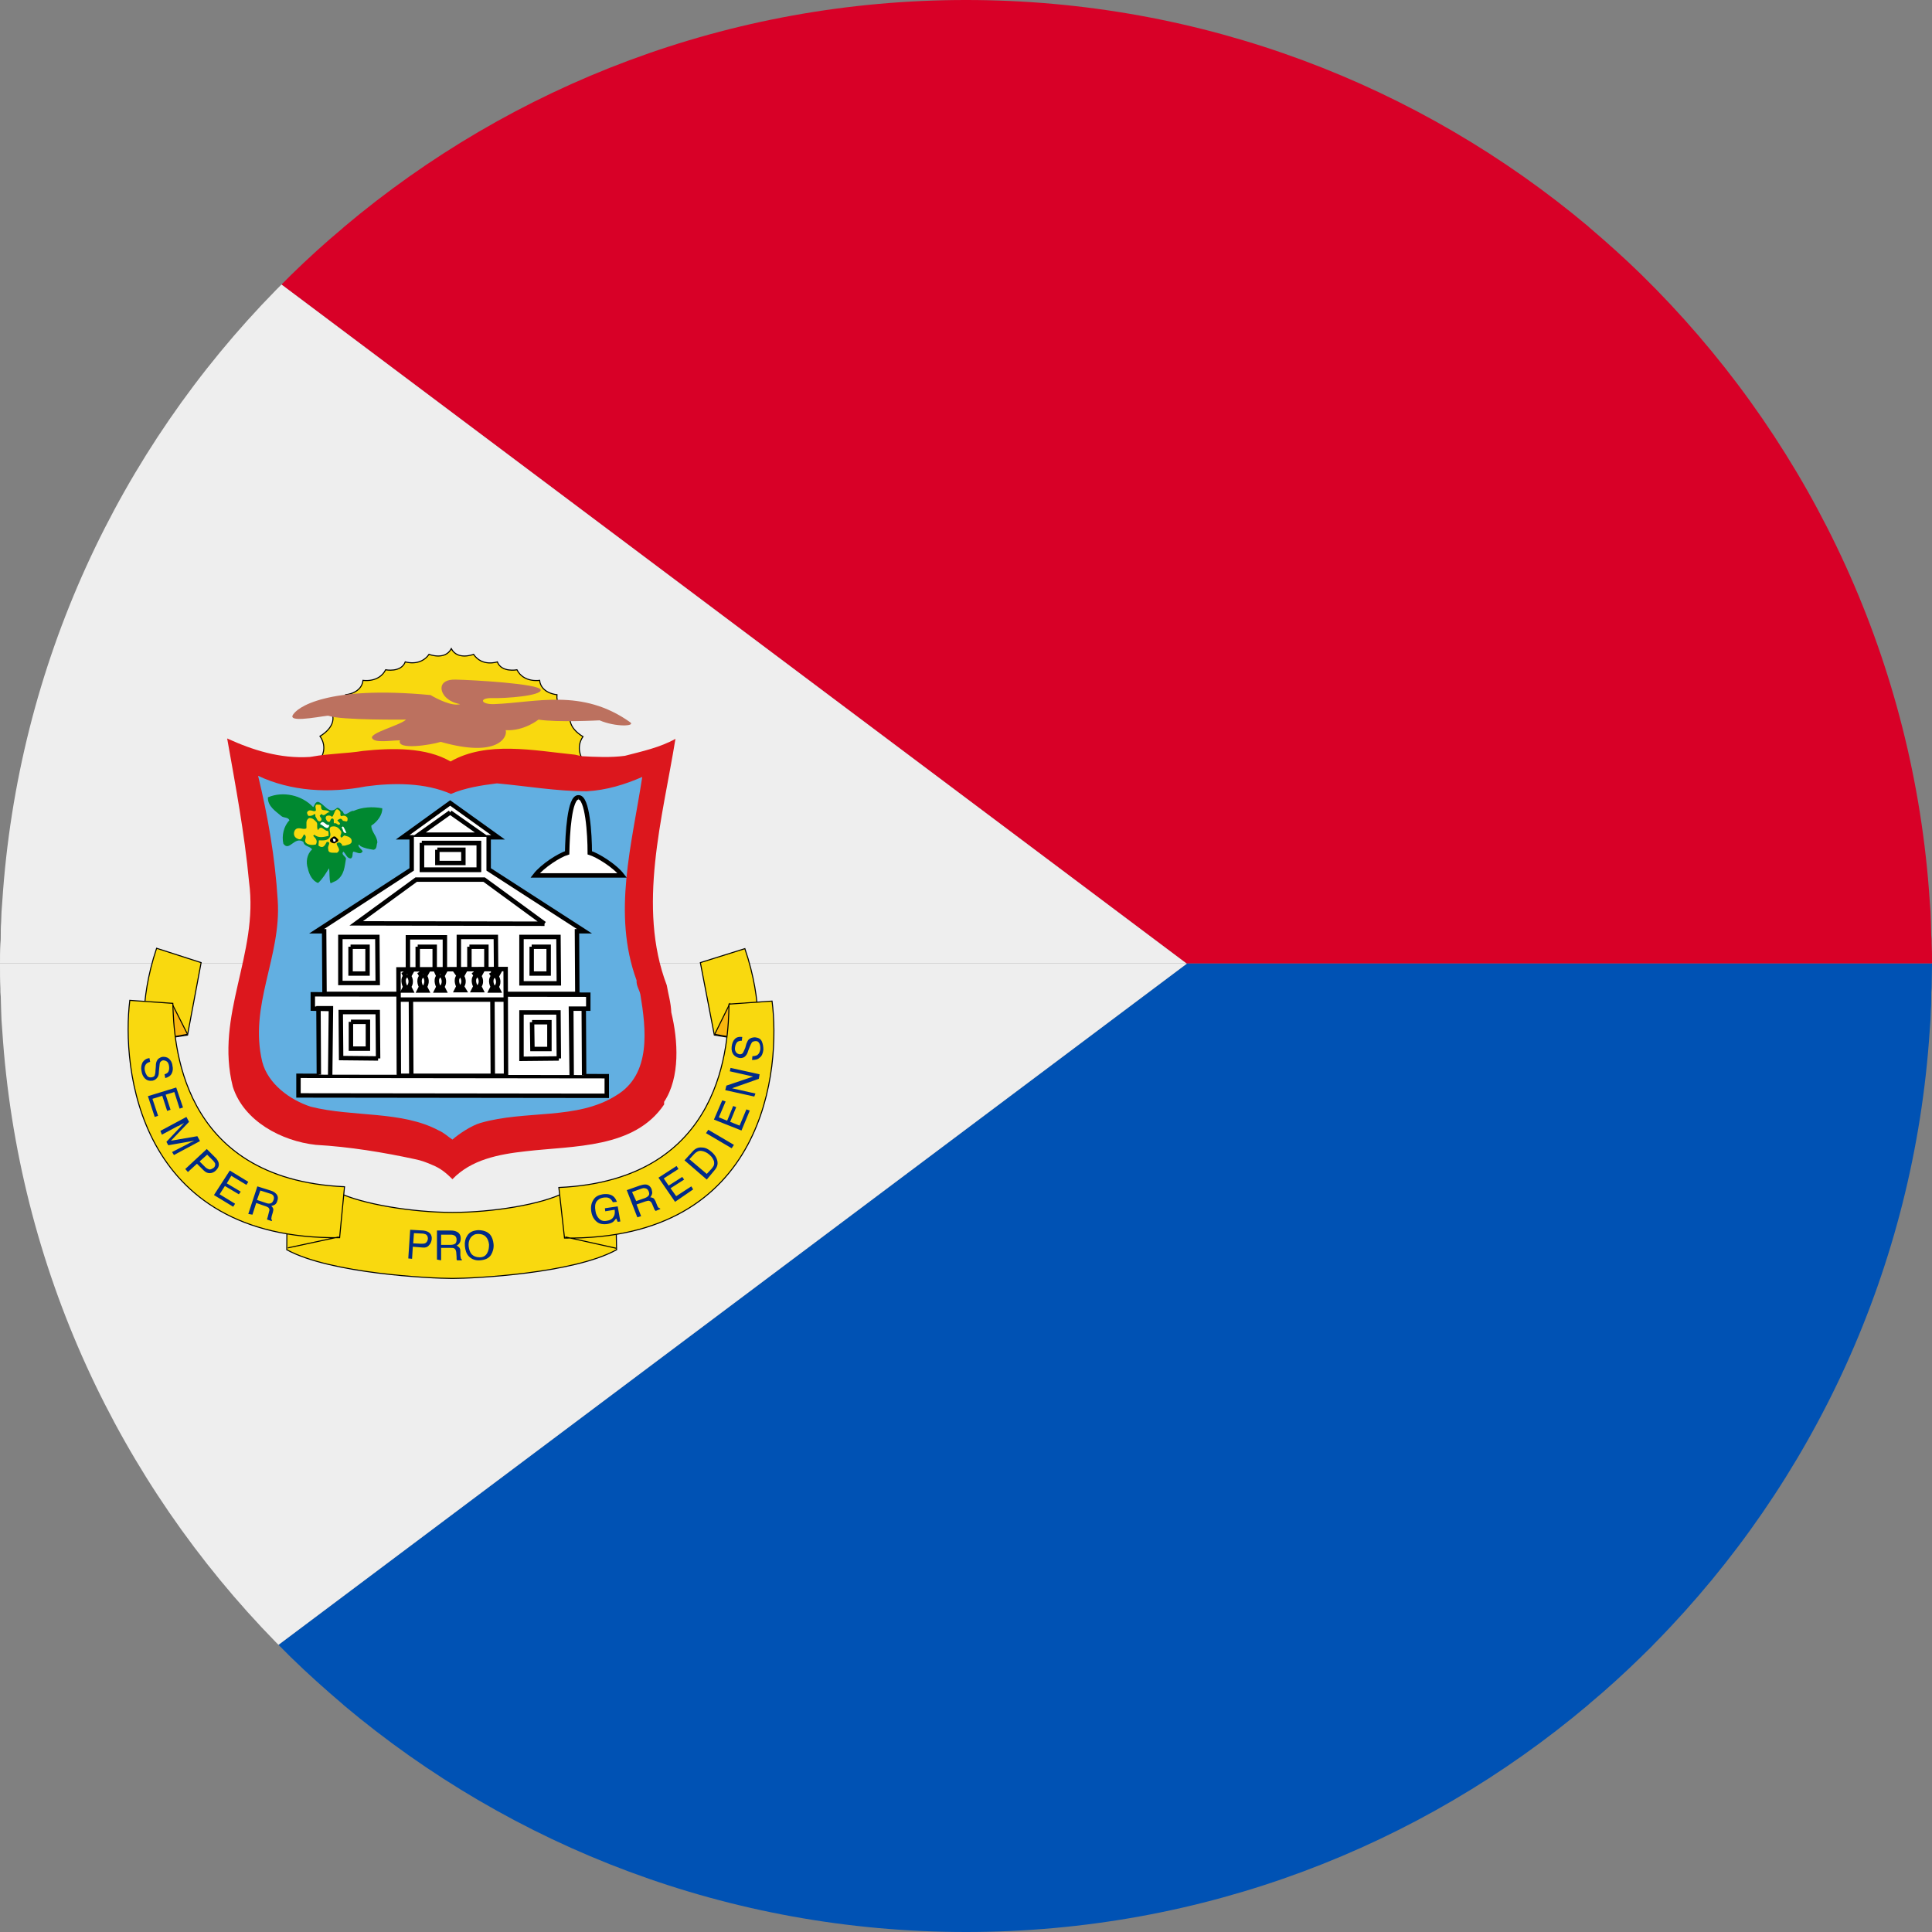 <?xml version="1.0" encoding="utf-8"?>
<!-- Generator: Adobe Illustrator 24.2.3, SVG Export Plug-In . SVG Version: 6.00 Build 0)  -->
<svg version="1.1" id="Layer_1" xmlns="http://www.w3.org/2000/svg" xmlns:xlink="http://www.w3.org/1999/xlink" x="0px" y="0px"
	 viewBox="0 0 512 512" style="enable-background:new 0 0 512 512;" xml:space="preserve">
<rect x="0" y="0" width="512" height="512" fill="#808080" stroke="none"/>
<style type="text/css">
	.st0{fill:#0052B4;}
	.st1{fill:#D80027;}
	.st2{fill:#EEEEEE;}
	.st3{fill:#FFFF00;}
	.st4{fill:#F9D90F;stroke:#000000;stroke-width:0.273;stroke-miterlimit:4.03;}
	.st5{fill:#DC171D;}
	.st6{fill:#62AFE1;}
	.st7{fill:#FFFFFF;}
	.st8{fill:none;stroke:#000000;stroke-width:1.173;stroke-miterlimit:4.03;}
	.st9{fill:#F9D90F;}
	.st10{fill:none;stroke:#000000;stroke-width:0.273;stroke-miterlimit:4.03;}
	.st11{fill:#7E7E7E;}
	.st12{fill:#F9B60F;stroke:#000000;stroke-width:0.273;stroke-miterlimit:4.03;}
	.st13{fill:#012A87;}
	.st14{fill:#BC715F;}
	.st15{fill:#008830;}
</style>
<g>
	<path class="st0" d="M314.5,255.4L73.8,435.9c0.9,0.9,1.9,1.9,2.8,2.8c0.2,0.2,0.4,0.4,0.5,0.5c4.4,4.3,9.1,8.5,13.8,12.5
		c0.1,0.1,0.1,0.1,0.2,0.2C135.7,489.4,193.2,512,256,512s120.3-22.6,164.9-60.2c0.1-0.1,0.1-0.1,0.2-0.2c4.8-4,9.4-8.2,13.8-12.5
		c0.2-0.2,0.4-0.4,0.5-0.5c1-1,2.1-2,3.1-3.1c0.1-0.1,0.2-0.2,0.3-0.3c41.6-42.4,68.5-99.2,72.6-162.2c0.1-0.9,0.1-1.8,0.2-2.7
		c0-0.9,0.1-1.8,0.1-2.7c0.1-1.2,0.1-2.4,0.1-3.6c0-0.7,0-1.4,0.1-2.2c0-1.9,0.1-3.9,0.1-5.9c0-0.2,0-0.4,0-0.6H314.4L314.5,255.4z"
		/>
	<path class="st1" d="M511.8,247.8c0-1.2-0.1-2.4-0.1-3.6c0-0.9-0.1-1.8-0.1-2.7c-0.1-0.9-0.1-1.8-0.2-2.7
		c-4.1-63-31.1-119.8-72.6-162.2c-0.1-0.1-0.2-0.2-0.3-0.3c-1-1-2.1-2.1-3.1-3.1c-0.2-0.2-0.4-0.4-0.5-0.5
		c-4.4-4.3-9.1-8.5-13.8-12.5c-0.1-0.1-0.1-0.1-0.2-0.2C376.3,22.6,318.8,0,256,0S135.7,22.6,91.1,60.2c-0.1,0.1-0.1,0.1-0.2,0.2
		c-4.8,4-9.4,8.2-13.8,12.5c-0.2,0.2-0.4,0.4-0.5,0.5c-0.7,0.7-1.3,1.3-2,2l239.8,179.9H512c0-1.8,0-3.5-0.1-5.3
		C511.9,249.3,511.9,248.6,511.8,247.8z"/>
	<path class="st2" d="M314.4,255.3H0c0,0.2,0,0.5,0,0.7c0,2,0,3.9,0.1,5.9c0,0.7,0,1.4,0.1,2.2c0,1.2,0.1,2.4,0.1,3.6
		c0,0.9,0.1,1.8,0.1,2.7c0.1,0.9,0.1,1.8,0.2,2.7c4.1,63,31.1,119.8,72.6,162.2c0.1,0.1,0.2,0.2,0.3,0.3c0.1,0.1,0.2,0.2,0.3,0.3
		l240.7-180.5L314.4,255.3z"/>
	<path class="st2" d="M74.6,75.4c-0.4,0.4-0.7,0.7-1.1,1.1c-0.1,0.1-0.2,0.2-0.3,0.3C31.6,119.2,4.7,176,0.6,239
		c-0.1,0.9-0.1,1.8-0.2,2.7c0,0.9-0.1,1.8-0.1,2.7c-0.1,1.2-0.1,2.4-0.1,3.6c0,0.7,0,1.4-0.1,2.2C0,251.9,0,253.6,0,255.3h314.4
		L74.6,75.4z"/>
</g>
<g>
	<path class="st3" d="M154.1,204.1l0.1-3.2c0,0-1.7-2.8,0.3-5.7c0,0-4.3-2.3-3.3-5.8c0,0-3.9-1-3.6-5.3c0,0-4.2-0.3-4.6-3.8
		c0,0-4.2,0.7-6-2.8c0,0-4.1,0.8-5.2-2.1c0,0-4,1.4-6.3-2c0,0-4.2,1.7-5.9-1.5c-1.7,3.2-5.9,1.5-5.9,1.5c-2.3,3.3-6.3,2-6.3,2
		c-1.1,2.9-5.2,2.1-5.2,2.1c-1.8,3.5-6,2.8-6,2.8c-0.4,3.5-4.6,3.8-4.6,3.8c0.3,4.3-3.5,5.2-3.5,5.2c1,3.5-3.3,5.8-3.3,5.8
		c2.1,3,0.3,5.7,0.3,5.7l-0.1,3L154.1,204.1"/>
	<path class="st4" d="M154.1,204.1l0.1-3.2c0,0-1.7-2.8,0.3-5.7c0,0-4.3-2.3-3.3-5.8c0,0-3.9-1-3.6-5.3c0,0-4.2-0.3-4.6-3.8
		c0,0-4.2,0.7-6-2.8c0,0-4.1,0.8-5.2-2.1c0,0-4,1.4-6.3-2c0,0-4.2,1.7-5.9-1.5c-1.7,3.2-5.9,1.5-5.9,1.5c-2.3,3.3-6.3,2-6.3,2
		c-1.1,2.9-5.2,2.1-5.2,2.1c-1.8,3.5-6,2.8-6,2.8c-0.4,3.5-4.6,3.8-4.6,3.8c0.3,4.3-3.5,5.2-3.5,5.2c1,3.5-3.3,5.8-3.3,5.8
		c2.1,3,0.3,5.7,0.3,5.7l-0.1,3L154.1,204.1L154.1,204.1L154.1,204.1z"/>
	<path class="st5" d="M152.4,200c-10.9-1.1-23.4-3.7-33,1.8c-6.5-3.8-15.5-3.6-23.2-2.8c-4.2,0.7-9.1,0.7-13.4,1.5l-0.7,0.1
		c-7.9,0.5-15.1-1.8-21.9-4.9c2.2,12.4,4.6,25.1,5.8,38c2.6,19.2-9.1,35.3-4.3,54.3c2.9,9.1,12.9,14.4,22,15.4
		c8.9,0.5,18,2,26.3,3.8c1.6,0.3,3.4,1,4.5,1.5c2.3,0.9,3.9,2.3,5.4,3.8c5-5.2,12.2-6.6,19.4-7.4c12.9-1.5,28.8-0.7,36.7-12.4V292
		c4.3-6.5,3.7-16.3,1.9-23.7c-0.1-2.6-0.8-4.8-1.2-7.2c-7.9-20.8-1.1-44.3,2.3-65.3c-4.1,2.3-8.8,3.3-13.4,4.5
		c-3.7,0.5-7.8,0.3-11.5,0.1L152.4,200"/>
	<path class="st6" d="M168.7,259.8c-0.1,1.4,0.7,2.4,1,3.7c1.5,9.1,3,21.2-6.4,26.8c-10.4,6.6-24,3.8-36,7.3
		c-2.4,0.7-5.7,2.9-7.4,4.4c-1.1-0.7-2.2-1.8-3.6-2.4c-9.9-5.3-22.7-3.5-33.9-6.3c-5.6-1.8-11.4-6.1-12.9-11.9
		c-3.6-15,5.1-27.8,4.1-42.8c-0.7-11.4-2.6-22.3-5.2-33c8.7,4.1,18.8,4.7,28.6,2.8c7.3-1,15.7-1,22.5,2c3.7-1.6,8.1-2.3,12.2-2.8
		c7.7,0.7,15.9,2.1,23.8,2.1c5.3-0.3,10.1-1.8,14.7-3.8C167.5,223.6,162.2,242.1,168.7,259.8"/>
	<path class="st7" d="M153,263.4l-0.1-16.6h2l-25.4-16.4v-8.5h2.5l-12.7-9.1l-12.6,9.1h2.4v8.5l-25.2,16.4h2l0.1,16.6H153"/>
	<path class="st8" d="M153,263.4l-0.1-16.6h2l-25.4-16.4v-8.5h2.5l-12.7-9.1l-12.6,9.1h2.4v8.5l-25.2,16.4h2l0.1,16.6H153L153,263.4
		L153,263.4z"/>
	<path class="st7" d="M160.8,285.2v5.2l-81.7-0.1v-5.2L160.8,285.2"/>
	<path class="st8" d="M160.8,285.2v5.2l-81.7-0.1v-5.2L160.8,285.2L160.8,285.2L160.8,285.2z"/>
	<path class="st7" d="M84.5,284.8l-0.1-17.6h3.3L87.5,285l0.2-17.6l-4.8-0.1v-3.8l73,0.1v3.7h-4.5l0.1,17.8l-0.2-17.8h3.4l0.1,17.6"
		/>
	<path class="st8" d="M84.5,284.8l-0.1-17.6h3.3L87.5,285l0.2-17.6l-4.8-0.1v-3.8l73,0.1v3.7h-4.5l0.1,17.8l-0.2-17.8h3.4l0.1,17.6
		 M100.2,280.5l-0.1-12.3h-9.8l0.1,12.2L100.2,280.5 M100.2,280.5l-0.1-12.3h-9.8l0.1,12.2L100.2,280.5 M100.2,280.5l-0.1-12.3h-9.8
		l0.1,12.2L100.2,280.5 M100.2,280.5l-0.1-12.3h-9.8l0.1,12.2L100.2,280.5 M100.2,280.5l-0.1-12.3h-9.8l0.1,12.2L100.2,280.5
		 M93,270.8v7.1h4.5v-7.1H93 M148.1,280.5l-0.1-12.2h-9.8v12.3L148.1,280.5 M141,270.9l0.1,7.1h4.5v-7.1H141 M148.1,260.6l-0.1-12.3
		h-9.8v12.3H148.1L148.1,260.6L148.1,260.6z M140.9,250.9v7.1h4.5v-7.1H140.9 M100.1,260.5l-0.1-12.2h-9.8v12.2H100.1L100.1,260.5
		L100.1,260.5z M92.9,250.9v7.1h4.5v-7.1H92.9 M117.9,260.6v-12.2h-9.8v12.2H117.9 M110.7,250.9v7.1h4.5v-7.1H110.7 M131.5,260.6
		l-0.1-12.3h-9.8v12.2L131.5,260.6 M124.4,250.9v7.1h4.5v-7.1H124.4"/>
	<path class="st7" d="M134,256.8l0.1,28.3h-28.4l-0.1-28.2L134,256.8"/>
	<path class="st8" d="M134,256.8l0.1,28.3h-28.4l-0.1-28.2L134,256.8L134,256.8z M105.4,264.9H134 M105.4,264.9H134 M105.4,264.9
		H134 M105.4,264.9H134 M105.4,264.9H134 M109,285.1l-0.1-20 M130.6,285.1l-0.1-20 M144.3,244.8l-16-11.7h-18l-15.9,11.6
		L144.3,244.8 M111.8,223.4v7.1h15.1v-7.1H111.8 M111.8,223.4v7.1h15.1v-7.1H111.8"/>
	<path class="st8" d="M111.8,223.4v7.1h15.1v-7.1H111.8"/>
	<path class="st8" d="M115.9,225.2v3.5h6.9v-3.5H115.9 M119.3,215.3l8.4,5.9H111L119.3,215.3 M119.3,215.3l8.4,5.9H111L119.3,215.3
		 M119.3,215.3l8.4,5.9H111L119.3,215.3 M119.3,215.3l8.4,5.9H111L119.3,215.3 M119.3,215.3l8.4,5.9H111L119.3,215.3"/>
	<path class="st7" d="M153.3,211.3c2.4-0.1,3,9.8,3,14.7c2,0.6,6.6,3.4,8.6,6h-23.1c2-2.6,6.5-5.4,8.5-6
		C150.4,221.1,150.9,211.2,153.3,211.3"/>
	<path class="st8" d="M153.3,211.3c2.4-0.1,3,9.8,3,14.7c2,0.6,6.6,3.4,8.6,6h-23.1c2-2.6,6.5-5.4,8.5-6
		C150.4,221.1,150.9,211.2,153.3,211.3 M106.9,257.6h2.1l-0.6,1.1 M106.9,257.6h2.1l-0.6,1.1 M106.9,257.6h2.1l-0.6,1.1
		 M106.9,257.6h2.1l-0.6,1.1 M106.9,257.6h2.1l-0.6,1.1c0,0,1,1.3,0,2.8l0.5,1h-2l0.5-1c0,0-1-1.7,0-2.8L106.9,257.6 M111.1,257.6
		h2.1l-0.6,1.1c0,0,1,1.2,0,2.8l0.5,1h-2l0.5-1c0,0-1-1.7,0.1-2.8L111.1,257.6 M115.7,257.6h2.1l-0.6,1.1c0,0,1,1.3,0,2.8l0.5,1h-2
		l0.5-1c0,0-1-1.7,0-2.8L115.7,257.6L115.7,257.6L115.7,257.6z M120.9,257.6h2.1l-0.6,1.1c0,0,1,1.3,0,2.7l0.6,1h-2l0.5-1
		c0,0-1-1.7,0.1-2.8L120.9,257.6L120.9,257.6L120.9,257.6z M125.5,257.6h2.1l-0.6,1.1c0,0,1,1.3,0,2.7l0.5,1h-2l0.5-1
		c0,0-1-1.7,0.1-2.8L125.5,257.6 M130.1,257.7h2.1l-0.6,1.1c0,0,1,1.3,0,2.7l0.5,1h-2l0.5-1c0,0-1-1.7,0.1-2.8L130.1,257.7"/>
	<path class="st9" d="M119.9,321.3c10.6,0,23.7-2.1,29.8-5.3l13.4-1.2l0.3,16.4c-11.4,6.3-37.7,7.6-43.5,7.6s-32.4-1.3-43.9-7.6
		l0.1-16.4l13.5,1.2C95.9,319.1,109.3,321.3,119.9,321.3L119.9,321.3"/>
	<path class="st10" d="M119.9,321.3c10.6,0,23.7-2.1,29.8-5.3l13.4-1.2l0.3,16.4c-11.4,6.3-37.7,7.6-43.5,7.6s-32.4-1.3-43.9-7.6
		l0.1-16.4l13.5,1.2C95.9,319.1,109.3,321.3,119.9,321.3L119.9,321.3"/>
	<path class="st9" d="M41.5,251.3l11.8,3.8l-3.6,19.2L38.5,276C38.5,276,36.6,265.9,41.5,251.3"/>
	<path class="st10" d="M41.5,251.3l11.8,3.8l-3.6,19.2L38.5,276C38.5,276,36.6,265.9,41.5,251.3L41.5,251.3L41.5,251.3z"/>
	<path class="st11" d="M49.7,274.1l-11.2,2l7.1-10.1L49.7,274.1"/>
	<path class="st12" d="M49.7,274.1l-11.2,2l7.1-10.1L49.7,274.1"/>
	<path class="st9" d="M34.4,265.1l11.4,0.8c0.3,9.7,1.4,46.6,45.5,48.6L90,328C36.3,328.6,32.2,282.7,34.4,265.1"/>
	<path class="st10" d="M34.4,265.1l11.4,0.8c0.3,9.7,1.4,46.6,45.5,48.6L90,328C36.3,328.6,32.2,282.7,34.4,265.1L34.4,265.1z
		 M76.3,330.7l13.5-2.9 M76.3,330.7l13.5-2.9 M76.3,330.7l13.5-2.9 M76.3,330.7l13.5-2.9 M76.3,330.7l13.5-2.9"/>
	<path class="st3" d="M197.4,251.4l-11.8,3.7l3.7,19.2l11.2,1.8C200.6,276.1,202.4,266.1,197.4,251.4"/>
	<path class="st4" d="M197.4,251.4l-11.8,3.7l3.7,19.2l11.2,1.8C200.6,276.1,202.4,266.1,197.4,251.4L197.4,251.4L197.4,251.4z"/>
	<path class="st11" d="M189.4,274.1l11.2,2l-7.2-10.1L189.4,274.1"/>
	<path class="st12" d="M189.4,274.1l11.2,2l-7.2-10.1L189.4,274.1"/>
	<path class="st9" d="M204.6,265.3l-11.4,0.8c-0.2,9.7-1,46.6-45.1,48.6l1.5,13.4C203.3,328.7,206.9,282.8,204.6,265.3"/>
	<path class="st10" d="M204.6,265.3l-11.4,0.8c-0.2,9.7-1,46.6-45.1,48.6l1.5,13.4C203.3,328.7,206.9,282.8,204.6,265.3L204.6,265.3
		L204.6,265.3z M163.3,330.8l-13.5-3"/>
	<path class="st13" d="M112.8,329.4c-0.3,0.2-0.7,0.2-1.2,0.2l-2.1-0.1l0.2-2.7l2.1,0.1c0.4,0,0.7,0.1,1,0.2
		c0.4,0.2,0.6,0.6,0.6,1.2C113.3,328.9,113.1,329.2,112.8,329.4 M109.2,333.6l0.2-3.2l2.5,0.2c0.8,0.1,1.4-0.1,1.8-0.6
		c0.4-0.4,0.6-0.9,0.7-1.5c0.1-0.7-0.1-1.3-0.5-1.7c-0.4-0.4-1-0.6-1.7-0.7l-3.5-0.2l-0.5,7.6L109.2,333.6 M116.9,327.2h2.6
		 M116.9,327.2h2.6 M116.9,327.2h2.6 M116.9,327.2h2.6 M116.9,327.2h2.6c0.4,0,0.7,0.1,0.9,0.2c0.4,0.2,0.6,0.6,0.6,1.1
		s-0.1,0.9-0.4,1.1s-0.7,0.3-1.2,0.3h-2.5V327.2 M116.9,334v-3.3h2.4c0.4,0,0.8,0,1,0.1c0.4,0.2,0.5,0.5,0.6,1l0.1,1.3
		c0,0.3,0,0.5,0,0.6s0.1,0.2,0.1,0.3h1.3v-0.2c-0.1-0.1-0.3-0.2-0.3-0.5c0-0.1-0.1-0.4-0.1-0.7v-1c0-0.5-0.1-0.8-0.3-1
		c-0.2-0.2-0.4-0.4-0.7-0.5c0.4-0.2,0.6-0.4,0.8-0.7c0.2-0.3,0.3-0.7,0.3-1.2c0-0.9-0.4-1.5-1.1-1.8c-0.4-0.2-0.9-0.3-1.5-0.3h-3.7
		v7.7L116.9,334 M125,332.4c-0.5-0.6-0.7-1.3-0.8-2.1c-0.1-1.1,0.2-1.9,0.6-2.4c0.5-0.6,1.1-0.9,1.9-0.9s1.5,0.2,2,0.7
		s0.8,1.2,0.9,2.1c0,0.9-0.1,1.6-0.5,2.3c-0.4,0.7-1,1.1-2,1.1C126.2,333.2,125.5,332.9,125,332.4 M123.8,327.5
		c-0.5,0.8-0.7,1.6-0.6,2.7s0.4,2.1,1.1,2.8c0.7,0.7,1.7,1.1,2.9,1c1.3-0.1,2.3-0.5,2.9-1.4c0.5-0.8,0.8-1.8,0.7-2.9
		c-0.1-1-0.4-1.9-0.9-2.5c-0.7-0.8-1.8-1.2-3.2-1.2C125.4,326.1,124.4,326.5,123.8,327.5 M159.7,316.5c0.7-0.1,1.4-0.1,2,0.1
		c0.9,0.3,1.4,0.9,1.8,1.9l-1.1,0.1c-0.2-0.5-0.6-0.9-1-1.1s-1-0.2-1.6-0.1c-0.7,0.1-1.3,0.5-1.7,1c-0.4,0.6-0.5,1.4-0.3,2.5
		c0.1,0.9,0.5,1.6,1,2.1s1.2,0.7,2.1,0.5c0.7-0.1,1.3-0.4,1.6-0.9c0.4-0.5,0.5-1.1,0.4-2l-2.5,0.4l-0.1-0.8l3.4-0.5l0.7,4l-0.7,0.1
		l-0.4-0.9c-0.3,0.4-0.6,0.7-0.8,0.9c-0.4,0.3-1,0.5-1.7,0.6c-0.9,0.1-1.8,0-2.5-0.5c-0.8-0.6-1.4-1.5-1.6-2.8
		c-0.2-1.3,0-2.3,0.6-3.2C157.8,317.1,158.6,316.7,159.7,316.5 M167.5,315.9l2.5-0.9c0.3-0.1,0.6-0.2,0.9-0.1c0.4,0,0.8,0.3,1,0.8
		s0.2,0.9,0,1.1c-0.2,0.3-0.5,0.5-1,0.7l-2.3,0.8L167.5,315.9 M169.9,322.3l-1.2-3.1l2.3-0.8c0.4-0.1,0.7-0.2,0.9-0.2
		c0.4,0.1,0.7,0.3,0.9,0.8l0.5,1.2c0.1,0.3,0.2,0.5,0.3,0.5c0,0.1,0.1,0.2,0.2,0.2l1.2-0.5l-0.1-0.2c-0.2,0-0.4-0.1-0.5-0.3
		c-0.1-0.1-0.2-0.3-0.3-0.6l-0.4-1c-0.2-0.4-0.4-0.7-0.6-0.8c-0.3-0.1-0.5-0.2-0.8-0.2c0.3-0.3,0.4-0.6,0.5-0.9s0-0.7-0.1-1.2
		c-0.3-0.8-0.9-1.3-1.7-1.3c-0.4,0-0.9,0.1-1.5,0.3l-3.4,1.2l2.8,7.2L169.9,322.3 M178.9,318.5l-4.4-6.4l4.8-3.1l0.5,0.8l-3.9,2.5
		l1.3,1.9l3.6-2.3l0.5,0.7l-3.6,2.3l1.5,2.1l4-2.6l0.5,0.8L178.9,318.5 M182.7,307.2l1.3-1.4c0.6-0.6,1.2-0.9,1.9-0.8s1.4,0.4,2.1,1
		c0.2,0.2,0.4,0.4,0.6,0.6c0.3,0.4,0.5,0.8,0.6,1.1c0.1,0.5,0.1,0.9-0.1,1.3c-0.1,0.2-0.3,0.4-0.5,0.7l-1.3,1.4L182.7,307.2
		 M189.3,310.2c0.9-1,1.1-2,0.6-3.2c-0.3-0.7-0.8-1.3-1.4-1.8c-0.8-0.7-1.6-1.1-2.5-1.1c-1-0.1-1.8,0.3-2.5,1.1l-2.1,2.3l5.9,5.1
		L189.3,310.2 M193.9,304.3l-6.8-4l0.6-0.9l6.8,4L193.9,304.3 M196.5,299.6l-7.3-2.9l2.2-5.1l0.9,0.3l-1.8,4.2l2.2,0.9l1.6-3.9
		l0.8,0.3l-1.6,3.9l2.5,1l1.8-4.3l0.9,0.3L196.5,299.6 M199.9,290.6l-7.7-1.7l0.3-1.2l7.1-2.4l-6.2-1.4l0.2-0.9l7.7,1.7l-0.2,1.2
		l-7.1,2.5l6.2,1.4L199.9,290.6 M199.3,280.9l0.1-1c0.4,0,0.8-0.1,1.1-0.2c0.6-0.3,0.9-0.9,1-1.7c0-0.4,0-0.7-0.1-1.1
		c-0.2-0.6-0.5-1-1.1-1c-0.4,0-0.7,0.1-1,0.3c-0.2,0.3-0.4,0.7-0.6,1.2l-0.4,1c-0.2,0.7-0.4,1.1-0.7,1.4c-0.4,0.5-0.9,0.6-1.5,0.6
		c-0.7-0.1-1.3-0.4-1.7-0.9s-0.6-1.2-0.5-2.1c0.1-0.8,0.3-1.5,0.8-2c0.4-0.5,1.1-0.7,2-0.6l-0.1,1c-0.4,0-0.8,0.1-1,0.2
		c-0.4,0.2-0.7,0.8-0.8,1.5c-0.1,0.6,0,1,0.3,1.4c0.2,0.3,0.5,0.4,0.9,0.5c0.4,0,0.7-0.1,0.9-0.4c0.1-0.2,0.3-0.6,0.6-1.3l0.3-1.1
		c0.2-0.5,0.4-0.9,0.6-1.1c0.4-0.4,1-0.6,1.7-0.6c0.9,0.1,1.5,0.4,1.8,1.1s0.4,1.4,0.4,2.2c-0.1,0.9-0.4,1.7-1,2.1
		C200.8,280.8,200.1,280.9,199.3,280.9 M39.6,280.4l0.2,1c-0.4,0.1-0.8,0.3-1,0.5c-0.4,0.4-0.6,1.1-0.4,1.9c0.1,0.4,0.2,0.7,0.4,1
		c0.3,0.6,0.8,0.8,1.4,0.7c0.4-0.1,0.7-0.2,0.8-0.5s0.2-0.7,0.2-1.3l0.1-1.1c0-0.7,0.1-1.2,0.3-1.5c0.2-0.5,0.7-0.8,1.3-1
		c0.6-0.1,1.3,0,1.8,0.4s0.9,1,1,1.9c0.2,0.8,0.1,1.5-0.2,2.1s-0.9,1-1.7,1.2l-0.2-1c0.4-0.1,0.7-0.3,0.9-0.5
		c0.3-0.4,0.4-0.9,0.3-1.7c-0.1-0.6-0.3-1-0.6-1.2s-0.6-0.3-1-0.3c-0.4,0.1-0.6,0.3-0.8,0.6c-0.1,0.2-0.1,0.7-0.2,1.4l-0.1,1.1
		c0,0.5-0.1,1-0.3,1.3c-0.3,0.5-0.8,0.9-1.4,1c-0.9,0.1-1.5-0.1-2-0.6s-0.8-1.2-0.9-2c-0.2-1,0-1.7,0.3-2.3
		C38.2,280.9,38.8,280.5,39.6,280.4 M39.2,290.5l7.5-2.3l1.8,5.3l-0.9,0.3l-1.4-4.4l-2.3,0.7l1.3,4l-0.9,0.3l-1.3-4l-2.6,0.8
		l1.5,4.5L41,296L39.2,290.5 M42.5,299.7l6.9-3.7l0.7,1.3l-4.8,5l7-1.2l0.7,1.3l-6.9,3.7l-0.5-0.8l4.1-2.1c0.1-0.1,0.4-0.2,0.7-0.4
		c0.3-0.1,0.7-0.3,1.1-0.5l-6.9,1.2l-0.5-0.9l4.7-5l-0.2,0.1c-0.1,0.1-0.4,0.2-0.8,0.4c-0.2,0.2-0.5,0.3-0.8,0.4l-4.1,2.2
		L42.5,299.7 M55.4,309.9c-0.3-0.1-0.7-0.3-1-0.6l-1.5-1.5l2-1.8l1.5,1.5c0.3,0.3,0.5,0.6,0.6,0.8c0.1,0.4,0,0.9-0.4,1.2
		C56.1,309.8,55.8,310,55.4,309.9 M49.8,310.6l2.4-2.2l1.7,1.7c0.6,0.6,1.1,0.8,1.7,0.8c0.6,0,1.2-0.3,1.6-0.7
		c0.5-0.5,0.8-1,0.8-1.6s-0.3-1.1-0.7-1.6l-2.5-2.5l-5.7,5.3L49.8,310.6 M56.7,316.7l4.2-6.5l4.9,3l-0.5,0.8l-4-2.4l-1.2,2l3.7,2.2
		l-0.5,0.7l-3.7-2.2l-1.4,2.2l4.1,2.5l-0.5,0.8L56.7,316.7 M69,315.5l2.5,0.8c0.4,0.1,0.6,0.2,0.8,0.4c0.3,0.3,0.4,0.7,0.2,1.3
		c-0.2,0.5-0.4,0.8-0.8,0.9c-0.3,0.1-0.7,0.1-1.2-0.1l-2.4-0.8L69,315.5 M66.9,321.9l1-3.1l2.3,0.8c0.4,0.1,0.7,0.3,0.9,0.4
		c0.3,0.3,0.4,0.6,0.2,1.1l-0.3,1.2c-0.1,0.3-0.1,0.5-0.2,0.6c0,0.1,0,0.2,0,0.3l1.2,0.4l0.1-0.2c-0.1-0.1-0.2-0.3-0.2-0.5
		c0-0.1,0.1-0.4,0.1-0.6l0.3-1c0.1-0.4,0.2-0.8,0.1-1c-0.1-0.3-0.3-0.5-0.5-0.7c0.4-0.1,0.7-0.2,1-0.4c0.3-0.2,0.5-0.6,0.6-1
		c0.3-0.8,0.1-1.5-0.5-2c-0.3-0.3-0.7-0.5-1.3-0.7l-3.5-1.1l-2.4,7.3L66.9,321.9"/>
	<path class="st14" d="M77.5,189.7c0.9-2.2,9.2-8.1,36.6-5.5c0,0,4.6,2.8,7.3,2.5c1.6-0.2-0.9,0.1-2.9-1.6c-2.1-1.7-2.5-5.1,2.2-5
		s22.2,1.1,22.6,2.7c0.3,1.6-9.3,2.3-12.8,2.2c-3.6-0.1-3.2,1.7,0.4,1.6c11.1-0.4,23.3-4.3,36.1,4.8c1.5,1.1-3.9,1.3-8.1-0.5
		c0,0-11.3,0.6-16.2-0.2c0,0-3.8,3.1-8.7,2.8c0.6,1.6-1.8,7.5-17.2,3.1c-2.5,0.8-11.8,2.3-10.8-0.4c-2.4,0-6.7,0.8-7.4-0.6
		c-0.6-1.4,7.5-3.4,9-4.9c0,0-17.3,0.2-20.5-1C87,189.4,76.9,191.7,77.5,189.7"/>
	<path class="st15" d="M83,213.9c0.4-0.5,0.5-1.4,1.3-1.4c1.7,0.5,2.9,3.6,5,1.6c0.7-0.2,1,0.8,1.6,1c0.4,1.7,1.8-0.4,2.8-0.2
		c2.2-1,5-1.2,7.6-0.7c0.1,1.7-1.3,3.6-2.9,4.6c0,1.7,1.6,2.8,1.6,4.5c-0.3,0.6,0,1.7-1,1.9c-1.2-0.2-2.5-0.4-3.5-1
		c-0.1-0.1-0.2-0.4-0.5-0.3c-0.1,0.6,0.8,1.1,1.1,1.7c-0.6,1.1-1.7,0.1-2.5,0.1c-0.3,0.6,0,1.4-0.6,1.8c-1.1,0-1.3-1.2-2-1.8
		c-0.7,0.7,0.5,1.2,0.7,1.8c-0.4,2.2-0.4,4.4-2.6,5.9l-1.5,0.7c-0.4-1.1-0.2-2.8-0.4-4c-0.9,1.4-1.6,2.7-2.9,3.9
		c-1.5-0.5-2.4-2.3-2.7-3.8c-0.6-1.7-0.3-3.8,1.1-5.1c-0.5-0.9-2.1-0.7-2.3-2c-2.4-1.6-3.7,2.7-5.3,0.5c-0.5-2.1,0.1-4.7,1.6-6.2
		c-0.3-0.9-1.5-0.6-2.1-1.1c-1.5-1.3-3.7-2.6-3.6-5C75,209.6,80,210.7,83,213.9"/>
	<path class="st9" d="M85.1,213.6c-0.1,1.9,1.3,0.5,2.3,1.7c-0.8-0.3-1.4,1.4-2.2,0.4l-0.5,0.5c0.3,0.6,0.8,0.7,0.3,1.4
		c-0.9,0.3-1-0.7-1.4-1.2c-0.1-0.2,0.1-0.5-0.2-0.7c-0.5,0.4-1,0.6-1.7,0.5c-0.2-0.4-0.5-0.8-0.2-1.1c0.7-0.9,1.7,0.3,2.2-0.3
		c0.1-0.5-0.4-1.2,0.2-1.6C84.4,213.3,85,213.1,85.1,213.6 M90.2,215.2c0.1,0.4-0.2,0.9,0.3,1.1c0.6-0.3,1.3-0.1,1.6,0.5
		c0,0.3,0.1,0.8-0.3,0.9l-1-0.2c0.1-0.2-0.2-0.3-0.4-0.5c-0.4-0.1-0.7,0.2-1,0.4c0.2,0.4,0.8,0.6,0.7,1c-0.6,0.6-0.8-0.5-1.5-0.2
		c-0.4-0.2,0.2-1.1-0.5-1.3c-0.8,0-0.3,1.3-1.3,0.8c-0.4-0.4-0.7-1-0.3-1.4c0.4-0.3,1.2-0.2,1.5,0.2
		C88.7,215.9,88.8,213.2,90.2,215.2 M83.9,217.9c0.4,0.6-0.1,1.4,0.4,2.1c0.8-1.6,1.6,0.3,2.6,0.2c0.3,0.4,0.1,0.9,0.2,1.3
		c-1.2,0.3-2.7,0.7-3.8-0.3l-0.3,0.3c0.6,0.6,1.3,1.3,0.7,2.3c-0.9,0.2-2.3,0.2-2.8-0.7c-0.2-0.8,0.6-1.3-0.3-2
		c-0.6,0.8-0.6,1.8-1.9,1.1c-0.8-0.4-1-1.3-0.6-2.1c0.8-1.3,2.3,0,3.1-0.6c0.1-1.1-0.3-2.1,0.7-2.7
		C82.9,216.7,83.4,217.4,83.9,217.9"/>
	<path class="st7" d="M87.3,218.6c-0.4,1.9-1.8-0.1-2.5-0.2C85.7,216.9,86.3,219,87.3,218.6 M91.8,220.7c-1,0.3-0.8-1-1.3-1.4
		l0.4-0.3C91.2,219.3,91.5,220.1,91.8,220.7"/>
	<path class="st9" d="M90.4,220.3c0.3,0.7-0.6,1.2,0.1,1.7c0.3-0.2,0.6-0.5,0.7-0.6c0.7,0.2,1.5,0.3,1.9,1c0.5,1.4-0.9,1.4-1.7,1.7
		h-0.8c0.2-0.4-0.3-0.6-0.5-0.8c-0.4-0.1-0.7,0-0.9,0.3c0.2,0.9,1.3,1.6,0.1,2.4c-0.9-0.1-2.4,0.3-2.3-1c-0.4-0.7,1-1.9-0.4-1.9
		c-0.5,1-1,1.9-2.2,1l0.1-1.4c1.2,0,2.5,0.2,3-1.1c0.3-0.9-0.6-1.8,0.2-2.5C89.2,218.7,89.8,219.5,90.4,220.3"/>
	<path d="M89.6,222.4c0.3,0.7-0.5,0.7-0.9,1.1c-0.5,0-0.9-0.2-1.2-0.5c-0.2-0.8,0.4-0.9,0.9-1.3C89,221.5,89.2,222.2,89.6,222.4"/>
	<path class="st7" d="M88.9,222.9c-0.1,0.2-0.3,0.1-0.5,0.2l-0.2-0.8C88.6,222.2,89.1,222.3,88.9,222.9"/>
</g>
</svg>

